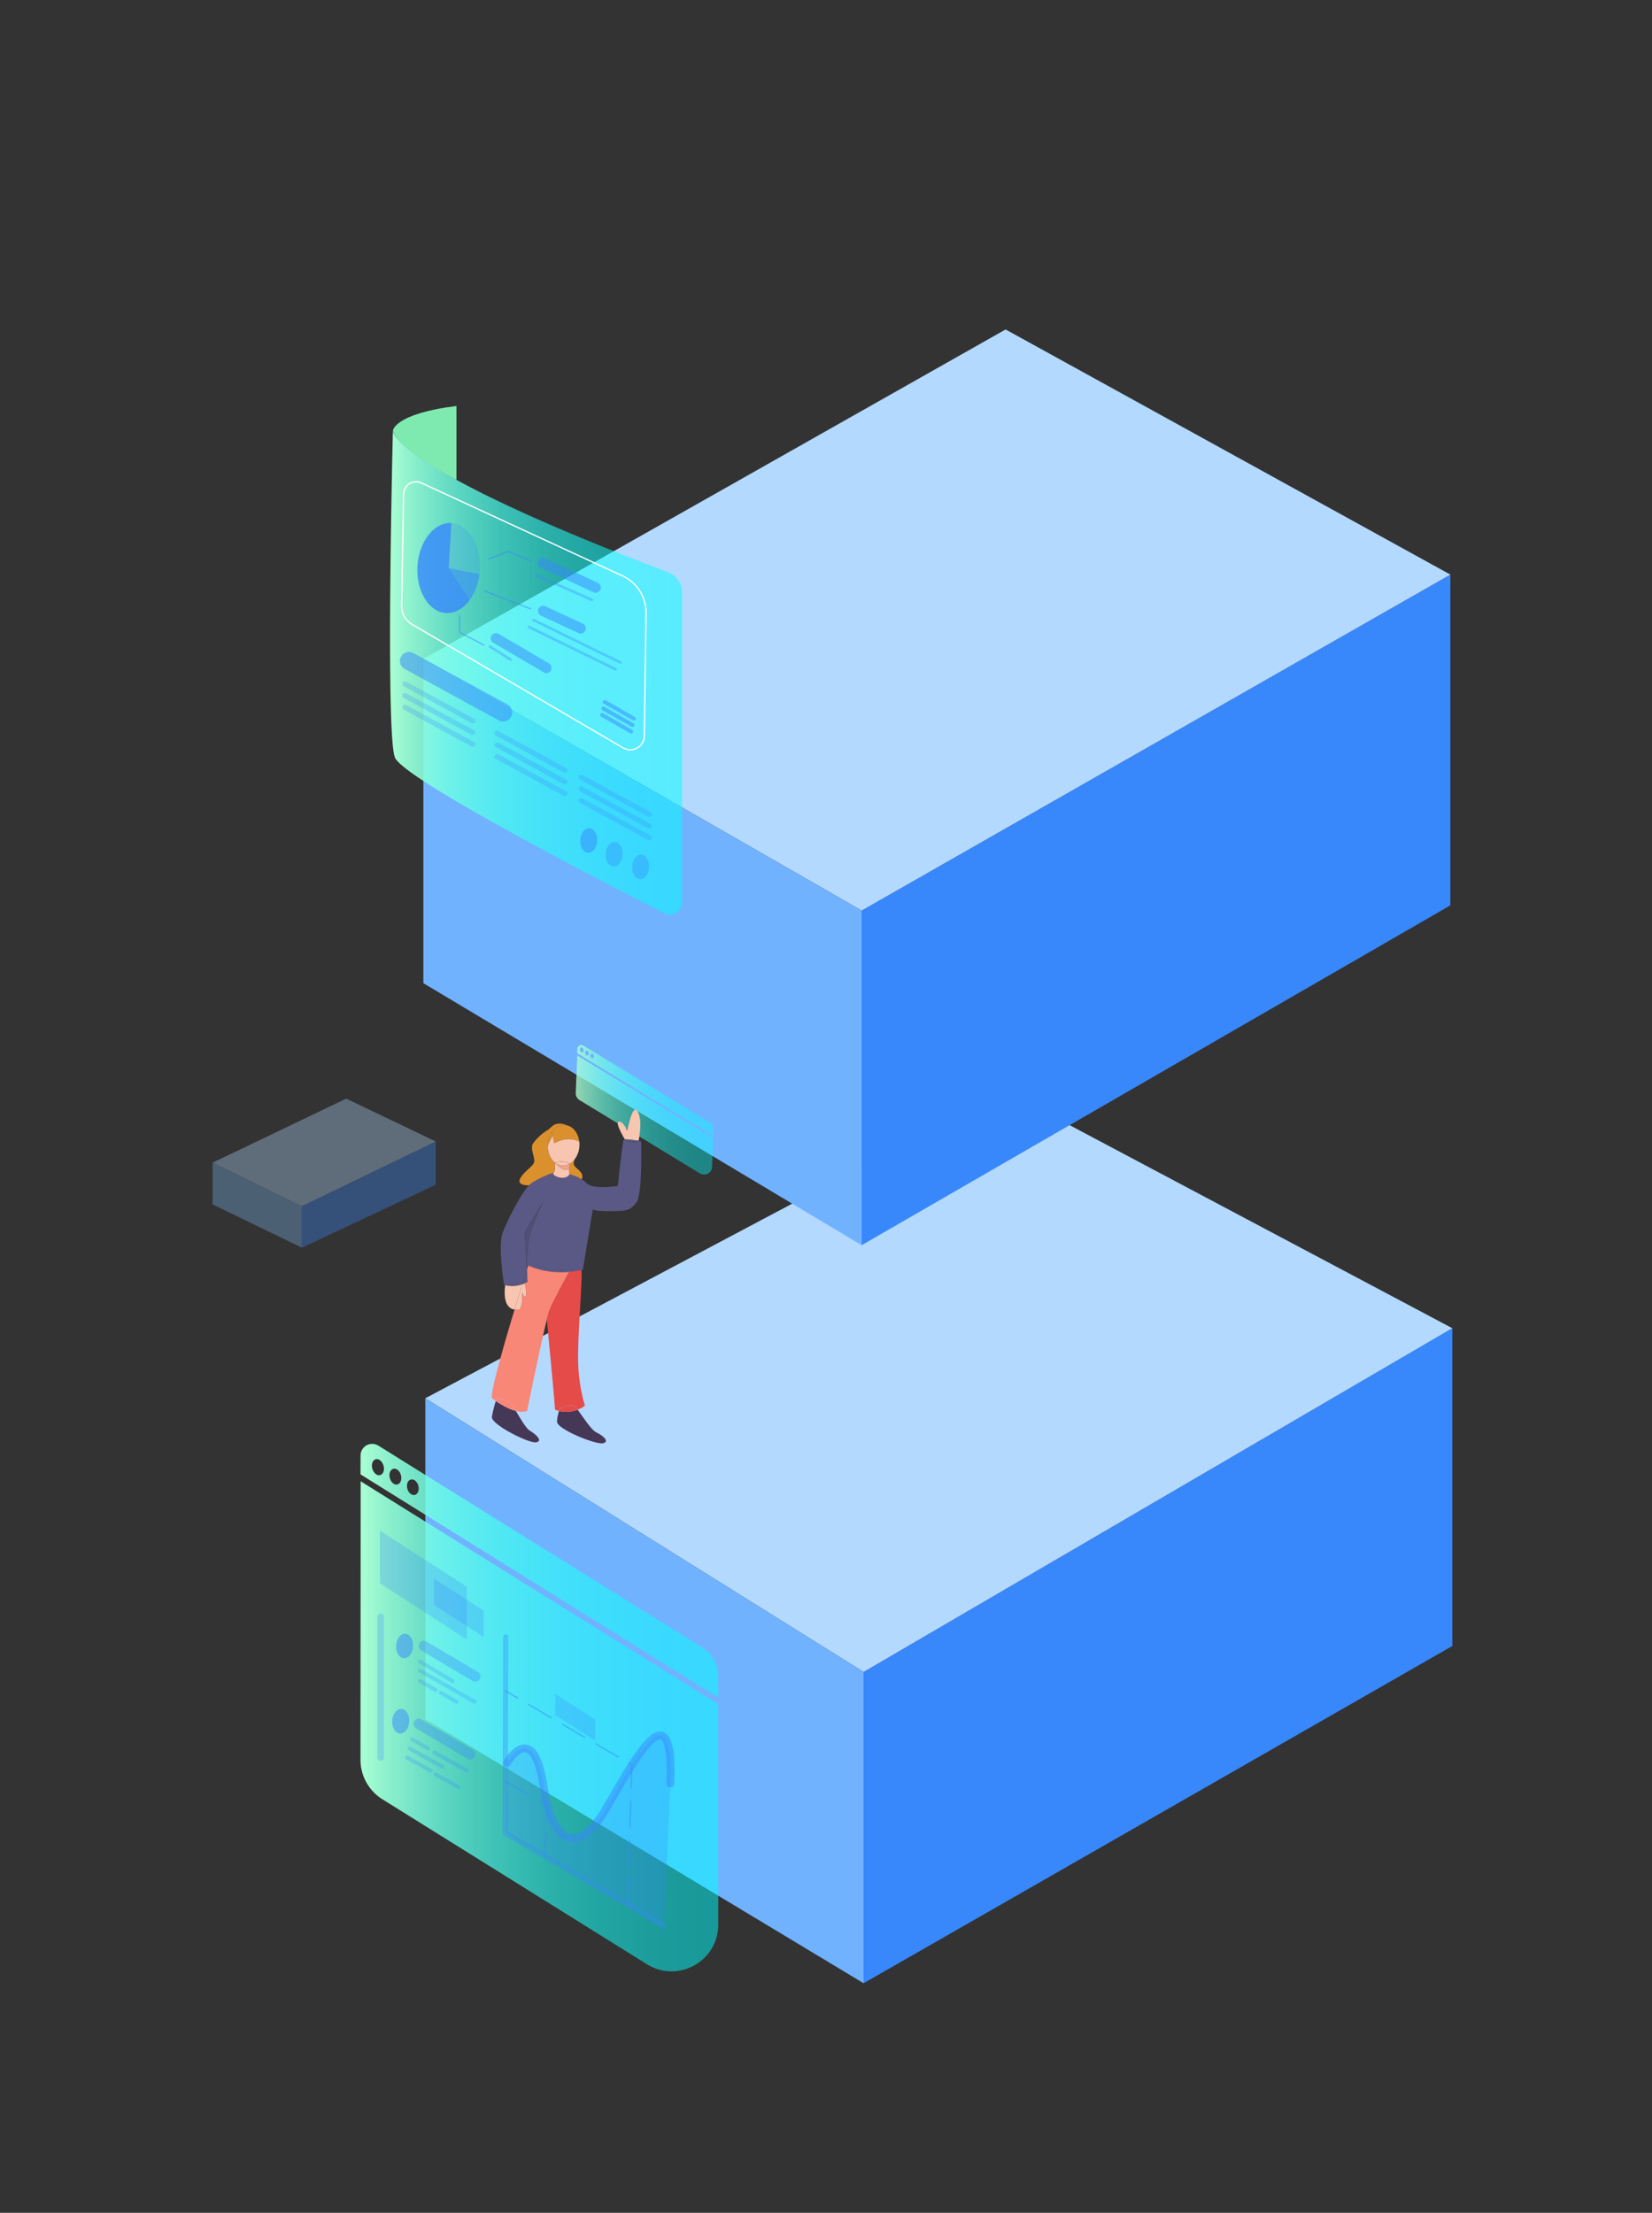 <svg xmlns="http://www.w3.org/2000/svg" xmlns:xlink="http://www.w3.org/1999/xlink" viewBox="0 0 1274 1706"><rect x="0" y="0" width="1274" height="1706" fill="#333333" stroke="none"/><defs><style>.cls-1{isolation:isolate;}.cls-15,.cls-16,.cls-17,.cls-2,.cls-23{fill:#3888fc;}.cls-3{fill:#b3d9ff;}.cls-4{fill:#71b2ff;}.cls-17,.cls-20,.cls-24,.cls-29,.cls-5{opacity:0.35;}.cls-6{fill:#7bb5ef;}.cls-7{fill:url(#linear-gradient);}.cls-18,.cls-19,.cls-20,.cls-21,.cls-22,.cls-24,.cls-25,.cls-26,.cls-27,.cls-28,.cls-29,.cls-30,.cls-8{fill:none;stroke-miterlimit:10;}.cls-8{stroke:#fff;}.cls-9{fill:#7feaaf;}.cls-10{opacity:0.8;}.cls-11{fill:url(#linear-gradient-2);}.cls-12{fill:url(#linear-gradient-3);}.cls-13{fill:url(#linear-gradient-4);}.cls-14{fill:url(#linear-gradient-5);}.cls-15{opacity:0.2;}.cls-15,.cls-16,.cls-17,.cls-18,.cls-23,.cls-24,.cls-25,.cls-26,.cls-28,.cls-29,.cls-30{mix-blend-mode:multiply;}.cls-16,.cls-18,.cls-19,.cls-21,.cls-22,.cls-25,.cls-26,.cls-27{opacity:0.5;}.cls-18,.cls-19,.cls-20,.cls-21,.cls-22,.cls-24,.cls-25,.cls-26,.cls-27,.cls-28,.cls-29,.cls-30{stroke:#3888fc;}.cls-20,.cls-21,.cls-22,.cls-24,.cls-25,.cls-26,.cls-27,.cls-28,.cls-29,.cls-30{stroke-linecap:round;}.cls-20{stroke-width:2px;}.cls-21,.cls-29{stroke-width:8px;}.cls-22,.cls-30{stroke-width:3px;}.cls-23,.cls-28,.cls-30{opacity:0.25;}.cls-24{stroke-width:4px;}.cls-25{stroke-width:6px;}.cls-26,.cls-27{stroke-dasharray:20 10;}.cls-28{stroke-width:5px;}.cls-31{fill:#5a5985;}.cls-32{fill:#f7c5b0;}.cls-33{fill:#453756;}.cls-34{fill:#e54b48;}.cls-35{fill:#db902e;}.cls-36{fill:#f88777;}.cls-37{fill:#efa389;}.cls-38{fill:#4f4f77;}</style><linearGradient id="linear-gradient" x1="300.81" y1="518.59" x2="526" y2="518.59" gradientUnits="userSpaceOnUse"><stop offset="0" stop-color="#abffd3"/><stop offset="0.06" stop-color="#98ffd8" stop-opacity="0.94"/><stop offset="0.22" stop-color="#6affe4" stop-opacity="0.81"/><stop offset="0.38" stop-color="#4fe" stop-opacity="0.7"/><stop offset="0.54" stop-color="#26fff5" stop-opacity="0.61"/><stop offset="0.7" stop-color="#11fffb" stop-opacity="0.55"/><stop offset="0.85" stop-color="#04fffe" stop-opacity="0.51"/><stop offset="1" stop-color="aqua" stop-opacity="0.5"/></linearGradient><linearGradient id="linear-gradient-2" x1="444" y1="859.64" x2="550.09" y2="859.64" xlink:href="#linear-gradient"/><linearGradient id="linear-gradient-3" x1="445.11" y1="840.74" x2="550.2" y2="840.74" xlink:href="#linear-gradient"/><linearGradient id="linear-gradient-4" x1="278.01" y1="1330.92" x2="554" y2="1330.92" xlink:href="#linear-gradient"/><linearGradient id="linear-gradient-5" x1="278" y1="1210.9" x2="553.93" y2="1210.9" xlink:href="#linear-gradient"/></defs><title>MongoDB_Isometric_Zoom3</title><g class="cls-1"><g id="bottom_block" data-name="bottom block"><polygon class="cls-2" points="1120 1024 1120 1269 666 1529 666 1289 1120 1024"/><polygon class="cls-3" points="1120 1024 666 1289 328 1078 775 841 1120 1024"/><polygon class="cls-4" points="666 1289 666 1529 328 1325.5 328 1078 666 1289"/></g><g id="middle_top_block" data-name="middle/top block"><polygon class="cls-2" points="1118.5 443 1118.5 698 664.5 960 664.5 702 1118.5 443"/><polygon class="cls-3" points="1118.5 443 664.5 702 326.5 508 775.5 254 1118.5 443"/><polygon class="cls-4" points="664.5 702 664.5 960 326.5 758 326.5 508 664.5 702"/></g><g id="Extended_blocks" data-name="Extended blocks"><g class="cls-5"><polygon class="cls-2" points="336.06 880.07 336.06 913.4 232.76 962 232.76 961.87 232.76 930.06 232.76 929.94 336.06 880.07"/><polygon class="cls-3" points="336.06 880.07 232.76 929.94 232.76 930.06 164 896.36 266.99 847 336.06 880.07"/><polygon class="cls-6" points="232.76 930.06 232.76 961.87 164 928.55 164 896.36 232.76 930.06"/></g></g><g id="Code_panels" data-name="Code panels"><path class="cls-7" d="M526,456.55V695.89a9.28,9.28,0,0,1-13.49,8.27c-47.11-24-201.88-103.85-208-120.27C297.21,564.53,303,332,303,332s-2,28,211.77,109A16.81,16.81,0,0,1,526,456.55Z"/><path class="cls-8" d="M480.49,576.59,317.69,481.3a16.24,16.24,0,0,1-8-14.29l1.55-86.11a9.67,9.67,0,0,1,14-8.45L480.09,444a31.21,31.21,0,0,1,18.13,28.77l-1.31,94.55A10.91,10.91,0,0,1,480.49,576.59Z"/><path class="cls-9" d="M303,332s1-13,49-19v57S307,347,303,332Z"/><g class="cls-10"><path class="cls-11" d="M549.17,899.65a6.19,6.19,0,0,1-9.39,5L447,848.19a6.17,6.17,0,0,1-3-5.54l1.2-28.94,104.88,63.82Z"/><path class="cls-12" d="M445.25,808.64l-.14,3.35L550,875.81l.21-4.93a6.18,6.18,0,0,0-3-5.54L450,806.13A3.1,3.1,0,0,0,445.25,808.64Zm11,3.7c.71-.16,1.48.51,1.71,1.51s-.17,1.95-.88,2.11-1.49-.51-1.72-1.51A1.67,1.67,0,0,1,456.24,812.34Zm-4-2.34c.72-.16,1.5.53,1.73,1.54s-.16,2-.88,2.15-1.5-.53-1.73-1.55A1.69,1.69,0,0,1,452.24,810Zm-4-2.41c.73-.17,1.51.54,1.75,1.57s-.16,2-.89,2.18-1.51-.54-1.75-1.57S447.52,807.76,448.25,807.59Z"/></g><path class="cls-13" d="M295,1387.23l203.85,127.09c24,15,55.05-2.29,55.05-30.55V1314H554L278.13,1142,278,1356.66A36,36,0,0,0,295,1387.23Z"/><path class="cls-14" d="M541.22,1270,291.83,1114.54a9,9,0,0,0-13.77,7.59l-.06,14.52,275.87,172,.06-15.58A27,27,0,0,0,541.22,1270ZM293.15,1137.25c-2.37.65-5-1.56-6-4.94s.25-6.63,2.62-7.28,5,1.56,6,4.94S295.52,1136.6,293.15,1137.25Zm13.41,7.18c-2.35.64-5-1.53-5.9-4.84s.26-6.53,2.62-7.18,5,1.53,5.91,4.84S308.92,1143.78,306.56,1144.43ZM320,1152.5c-2.34.64-5-1.48-5.85-4.74s.28-6.43,2.62-7.07,5,1.49,5.85,4.75S322.32,1151.86,320,1152.5Z"/><ellipse class="cls-15" cx="345.99" cy="437.93" rx="34.72" ry="24.08" transform="translate(-111.38 757.78) rotate(-86.65)"/><path class="cls-16" d="M346,437.93l23.72,4.77c-2.23,17.6-13.44,30.61-25.75,29.9-13.18-.78-23.12-17.06-22-36.08s12.88-34,26.07-33.26Z"/><path class="cls-16" d="M346,437.93l16.16,24.72c-4.95,6.73-11.54,10.33-18.19,10-13.18-.78-23.12-17.06-22-36.08s12.88-34,26.07-33.26Z"/><ellipse class="cls-16" cx="454" cy="647.89" rx="9.47" ry="6.57" transform="translate(-219.28 1063.31) rotate(-86.65)"/><ellipse class="cls-16" cx="312" cy="1268.89" rx="9.47" ry="6.57" transform="translate(-972.93 1506.32) rotate(-86.65)"/><ellipse class="cls-16" cx="309" cy="1326.89" rx="9.47" ry="6.57" transform="translate(-1033.66 1557.94) rotate(-86.65)"/><ellipse class="cls-17" cx="473.59" cy="658.5" rx="9.47" ry="6.57" transform="translate(-211.43 1092.85) rotate(-86.65)"/><ellipse class="cls-17" cx="493.99" cy="668.29" rx="9.47" ry="6.57" transform="translate(-201.99 1122.44) rotate(-86.65)"/><polyline class="cls-18" points="377 431 392 425 409.5 432.5"/><line class="cls-19" x1="373.5" y1="455.5" x2="409.5" y2="469.5"/><polyline class="cls-19" points="354.5 474.5 354.5 487.5 373.5 497.5"/><line class="cls-20" x1="413.5" y1="443.5" x2="456.5" y2="462.5"/><line class="cls-21" x1="418.5" y1="434" x2="459.38" y2="453"/><line class="cls-21" x1="382.48" y1="492.12" x2="421.37" y2="514.92"/><line class="cls-21" x1="418.83" y1="471" x2="447.79" y2="484.46"/><line class="cls-20" x1="411.44" y1="478.03" x2="478.39" y2="510.72"/><line class="cls-22" x1="466.27" y1="541.22" x2="488.76" y2="553.97"/><line class="cls-22" x1="465.27" y1="546.22" x2="487.76" y2="558.97"/><line class="cls-22" x1="464.27" y1="551.22" x2="486.76" y2="563.97"/><line class="cls-20" x1="377.91" y1="498.49" x2="393.71" y2="508.53"/><line class="cls-20" x1="407.76" y1="483.31" x2="474.71" y2="516"/><path class="cls-16" d="M384.69,555.41,312,515.67a7,7,0,0,1-3.6-5.47h0a7,7,0,0,1,10.28-6.76l72.73,39.66a7,7,0,0,1,3.63,6v.09A7,7,0,0,1,384.69,555.41Z"/><path class="cls-23" d="M363.76,557.59,311.29,529a1.93,1.93,0,0,1-.78-.77h0a2,2,0,0,1,2.68-2.71l52.46,28.6a2,2,0,0,1,.86.93v0A2,2,0,0,1,363.76,557.59Z"/><path class="cls-23" d="M363.76,566.59,311.29,538a1.93,1.93,0,0,1-.78-.77h0a2,2,0,0,1,2.68-2.71l52.46,28.6a2,2,0,0,1,.86.93v0A2,2,0,0,1,363.76,566.59Z"/><path class="cls-23" d="M363.76,575.59,311.29,547a1.93,1.93,0,0,1-.78-.77h0a2,2,0,0,1,2.68-2.71l52.46,28.6a2,2,0,0,1,.86.93v0A2,2,0,0,1,363.76,575.59Z"/><path class="cls-23" d="M434.76,595.59,382.29,567a1.93,1.93,0,0,1-.78-.77h0a2,2,0,0,1,2.68-2.71l52.46,28.6a2,2,0,0,1,.86.93v0A2,2,0,0,1,434.76,595.59Z"/><path class="cls-23" d="M434.76,604.59,382.29,576a1.93,1.93,0,0,1-.78-.77h0a2,2,0,0,1,2.68-2.71l52.46,28.6a2,2,0,0,1,.86.93v0A2,2,0,0,1,434.76,604.59Z"/><path class="cls-23" d="M434.76,613.59,382.29,585a1.93,1.93,0,0,1-.78-.77h0a2,2,0,0,1,2.68-2.71l52.46,28.6a2,2,0,0,1,.86.93v0A2,2,0,0,1,434.76,613.59Z"/><path class="cls-23" d="M499.76,629.59,447.29,601a1.93,1.93,0,0,1-.78-.77h0a2,2,0,0,1,2.68-2.71l52.46,28.6a2,2,0,0,1,.86.93v0A2,2,0,0,1,499.76,629.59Z"/><path class="cls-23" d="M499.76,638.59,447.29,610a1.93,1.93,0,0,1-.78-.77h0a2,2,0,0,1,2.68-2.71l52.46,28.6a2,2,0,0,1,.86.93v0A2,2,0,0,1,499.76,638.59Z"/><path class="cls-23" d="M499.76,647.59,447.29,619a1.93,1.93,0,0,1-.78-.77h0a2,2,0,0,1,2.68-2.71l52.46,28.6a2,2,0,0,1,.86.93v0A2,2,0,0,1,499.76,647.59Z"/><polyline class="cls-24" points="512 1485 389.62 1413.25 390 1262"/><path class="cls-25" d="M391,1359s20-34,28,17,29,51,48,19,53-99,50-20"/><path class="cls-23" d="M517,1375c3-79-31-12-50,20s-40,32-48-19-28-17-28-17l-1,54,122,72Z"/><polyline class="cls-26" points="484.06 1468.6 487.29 1360.78 389.62 1303.5"/><polyline class="cls-27" points="389.72 1373.5 422.27 1391.67 420.17 1431.16"/><polygon class="cls-23" points="360 1264 293 1220.67 293 1180 360 1223.33 360 1264"/><polygon class="cls-23" points="373.02 1262 334.51 1237.34 334.51 1217 373.02 1241.66 373.02 1262"/><polygon class="cls-23" points="459.02 1342 428.21 1322.27 428.21 1306 459.02 1325.73 459.02 1342"/><line class="cls-28" x1="293.5" y1="1246.5" x2="293.5" y2="1355"/><line class="cls-29" x1="326.89" y1="1269.02" x2="366.5" y2="1292.5"/><line class="cls-30" x1="323.89" y1="1281.02" x2="349" y2="1296"/><line class="cls-30" x1="323.89" y1="1288.02" x2="366" y2="1312"/><line class="cls-30" x1="323.89" y1="1296.02" x2="336" y2="1303"/><line class="cls-30" x1="339.89" y1="1305.02" x2="352" y2="1312"/><line class="cls-30" x1="317.89" y1="1341.02" x2="330" y2="1348"/><line class="cls-30" x1="334.89" y1="1351.02" x2="360" y2="1365"/><line class="cls-30" x1="315.89" y1="1348.02" x2="341" y2="1362"/><line class="cls-30" x1="313.89" y1="1355.02" x2="332" y2="1365"/><line class="cls-30" x1="335.89" y1="1368.02" x2="354" y2="1378"/><line class="cls-29" x1="322.89" y1="1329.02" x2="362.5" y2="1352.5"/></g><g id="People"><path class="cls-31" d="M418.79,926.6c-.42.66-13.8,21.81-14,23.7-.1,1.3.83,18,1.45,28.78-.78,2.47-1.9,6-3.26,10.42l-13.39,1.31-.88-.26s-4.89-30.69-1-40.47c3.44-8.62,13.26-28.81,20.29-36.27a12.59,12.59,0,0,1,2.65-2.25c6.94-4.1,14.16-7,16.12-7.24-1.73,2.19,9.18,6.57,12.35,1a35.47,35.47,0,0,1,9.5,4,24.23,24.23,0,0,1,3.92,3c5.41,5.1,23.92,2,23.92,2s3.56-34.28,4.43-35.37a1.51,1.51,0,0,1,1-.34c6.11,3.19,10.52,1.06,10.52,1.06l2,.38s1.27,41.65-3.86,47.45-6.7,6.06-18.76,6.24-14.66-1.19-14.66-1.19l-7.65,46.37s-.41.12-1.18.3a64.82,64.82,0,0,1-9.45,1.46l-31.42-5.18-.09.26-.68-.32s-.52-17.52,3-26.94C413.07,939.12,418.58,927.07,418.79,926.6Z"/><path class="cls-32" d="M491.31,856.36c4.22,5.39,2.1,19.18,1.11,23.18-3.37-.58-8.38-1.3-10.52-1.06,0,0-7.68-12.64-4.88-13.57s5.83,4.74,6.47,6.35S487.08,851,491.31,856.36Z"/><path class="cls-31" d="M492.42,879.54s-4.41,2.13-10.52-1.06C484,878.24,489.05,879,492.42,879.54Z"/><path class="cls-33" d="M459.68,1104.2c4.65,2.23,10.84,6.92,5.58,8.45s-36-10.87-35.69-16.71a31,31,0,0,1,1.54-8.11,24,24,0,0,0,14.33-1C449.34,1092,456,1102.41,459.68,1104.2Z"/><path class="cls-34" d="M445.83,1048a131.36,131.36,0,0,0,5.25,35.76,25.09,25.09,0,0,1-5.64,3.09,15.9,15.9,0,0,0-2.33-2.65c-2.71-2-11.25,1.67-11.25,1.67a18.2,18.2,0,0,0-.75,1.95c-2.1-.51-3.31-1.16-3.17-1.28.41-.35-6.25-69.16-6.25-69.16.84-3.37,1.51-5.81,1.94-6.92,2.95-7.52,15.25-29.92,15.25-29.92a64.82,64.82,0,0,0,9.45-1.46C449.51,983.86,445.56,1027.4,445.83,1048Z"/><path class="cls-34" d="M443.11,1084.21a15.9,15.9,0,0,1,2.33,2.65,24,24,0,0,1-14.33,1,18.2,18.2,0,0,1,.75-1.95S440.4,1082.16,443.11,1084.21Z"/><path class="cls-35" d="M443.53,899.47c2.87,2.95,6.81,5,5.14,9.82a35.47,35.47,0,0,0-9.5-4,22,22,0,0,1-.06-4.85,27.74,27.74,0,0,1,.5-3.48,13.86,13.86,0,0,0,3.79-3.63C442.56,894.91,441.64,897.52,443.53,899.47Z"/><path class="cls-31" d="M407.46,975.37l31.42,5.18c-8.15.7-19.93.32-31.51-4.92Z"/><path class="cls-32" d="M428,896.36l-.14,0h0c-3.31-2.64-5.44-7.33-5.46-12.65.66-3,3.17-6.92,4-8.13a23.12,23.12,0,0,1,.65,5.22c-.18,2.3,7.81-6.26,19.68-.8a20,20,0,0,1,.07,4,19,19,0,0,1-2.48,8.06h0a7.82,7.82,0,0,0-.84,1.28v0a13.86,13.86,0,0,1-3.79,3.63h0A17.13,17.13,0,0,0,428,896.36Z"/><path class="cls-35" d="M438,867.81c4.58,1.47,8,6.29,8.66,12.23-11.87-5.46-19.86,3.1-19.68.8a23.12,23.12,0,0,0-.65-5.22c-.33-1.58-.67-2.84-.67-2.84h0c2.53-3.58,6.23-5.71,10.19-5.39a10.16,10.16,0,0,1,2.13.41Z"/><path class="cls-36" d="M438.88,980.55s-12.3,22.4-15.25,29.92c-.43,1.11-1.1,3.55-1.94,6.92-4.86,19.6-15.22,70.52-15.22,70.52a15,15,0,0,1-8.65-.14,35.9,35.9,0,0,0-4-6c-2.54-2.27-10.58-4.33-10.58-4.33s-.36,1-.86,2.66c-1.9-1.29-3.06-2.2-3.06-2.2-.93-5.61,9.17-40.72,17.52-68.32a12.58,12.58,0,0,0,4-.22s2.63-3.67,1.84-13.06c0,0,1.9,5.2,2.9,2.57s-1-9.57-1-9.57a17.42,17.42,0,0,0,2.24-1.2s-.23-3.83-.53-9.06l1.09-3.45C419,980.87,430.73,981.25,438.88,980.55Z"/><path class="cls-32" d="M439.61,897h0a10.16,10.16,0,0,1-6.3,1.64,9.92,9.92,0,0,1-4.95-1.83c-.19-.2-.32-.36-.4-.45A17.13,17.13,0,0,1,439.61,897Z"/><path class="cls-37" d="M439.61,897a27.74,27.74,0,0,0-.5,3.48c-3,4.2-9-1.76-10.75-3.67a9.92,9.92,0,0,0,4.95,1.83A10.16,10.16,0,0,0,439.61,897Z"/><path class="cls-32" d="M439.11,900.48a22,22,0,0,0,.06,4.85c-3.17,5.56-14.08,1.18-12.35-1s1-7.73,1-7.92c.18.15.36.28.54.41C430.1,898.72,436.07,904.68,439.11,900.48Z"/><path class="cls-35" d="M422.36,883.75c0,5.32,2.15,10,5.46,12.65,0,.19.71,5.77-1,7.92-2,.23-9.18,3.14-16.12,7.24a12.59,12.59,0,0,0-2.65,2.25s-10,.6-6.81-5.35,10.47-9.25,10.78-13.11-3.43-10.37-.8-14a38.63,38.63,0,0,1,10.91-10c3.65-2,5.2-7.91,15.85-3.52a10.16,10.16,0,0,0-2.13-.41c-4-.32-7.66,1.81-10.19,5.39a18.69,18.69,0,0,0-3.24,9.24C422.38,882.61,422.35,883.18,422.36,883.75Z"/><path class="cls-33" d="M408.69,1103.09c4.44,2.61,10.23,7.78,4.87,8.88s-35-13.78-34.2-19.59a86.6,86.6,0,0,1,3-12.24c3.53,2.39,9.6,6.08,15.44,7.63C401.25,1093.49,405.74,1101.35,408.69,1103.09Z"/><path class="cls-32" d="M428,896.36c.08.09.21.25.4.45-.18-.13-.36-.26-.54-.41h0Z"/><path class="cls-35" d="M425.66,872.78s.34,1.26.67,2.84c-.8,1.21-3.31,5.16-4,8.13,0-.57,0-1.14.06-1.73a18.69,18.69,0,0,1,3.24-9.24Z"/><path class="cls-38" d="M418.79,926.6c-.21.47-5.72,12.52-9.14,21.77-3.48,9.42-3,26.94-3,26.94l.68.32-1.09,3.45c-.62-10.77-1.55-27.48-1.45-28.78C405,948.41,418.37,927.26,418.79,926.6Z"/><path class="cls-32" d="M404.57,989.34s2,6.93,1,9.57-2.9-2.57-2.9-2.57c.79,9.39-1.84,13.06-1.84,13.06a12.58,12.58,0,0,1-4,.22c2.2-7.27,4.28-14,6-19.56C403.49,989.82,404.07,989.57,404.57,989.34Z"/><path class="cls-31" d="M406.28,979.08c.3,5.23.53,9.06.53,9.06a17.42,17.42,0,0,1-2.24,1.2l-1.55.16C404.38,985.13,405.5,981.55,406.28,979.08Z"/><path class="cls-31" d="M403,989.5l1.55-.16c-.5.23-1.08.48-1.72.72C402.9,989.87,403,989.68,403,989.5Z"/><path class="cls-31" d="M389.63,990.81,403,989.5c-.06.18-.12.37-.17.56A21.84,21.84,0,0,1,389.63,990.81Z"/><path class="cls-36" d="M393.82,1081.81a35.9,35.9,0,0,1,4,6c-5.84-1.55-11.91-5.24-15.44-7.63.5-1.61.86-2.66.86-2.66S391.28,1079.54,393.82,1081.81Z"/><path class="cls-32" d="M402.85,990.06c-1.73,5.55-3.81,12.29-6,19.56-10.31-1.3-7.22-18.81-7.22-18.81h0A21.84,21.84,0,0,0,402.85,990.06Z"/></g></g></svg>